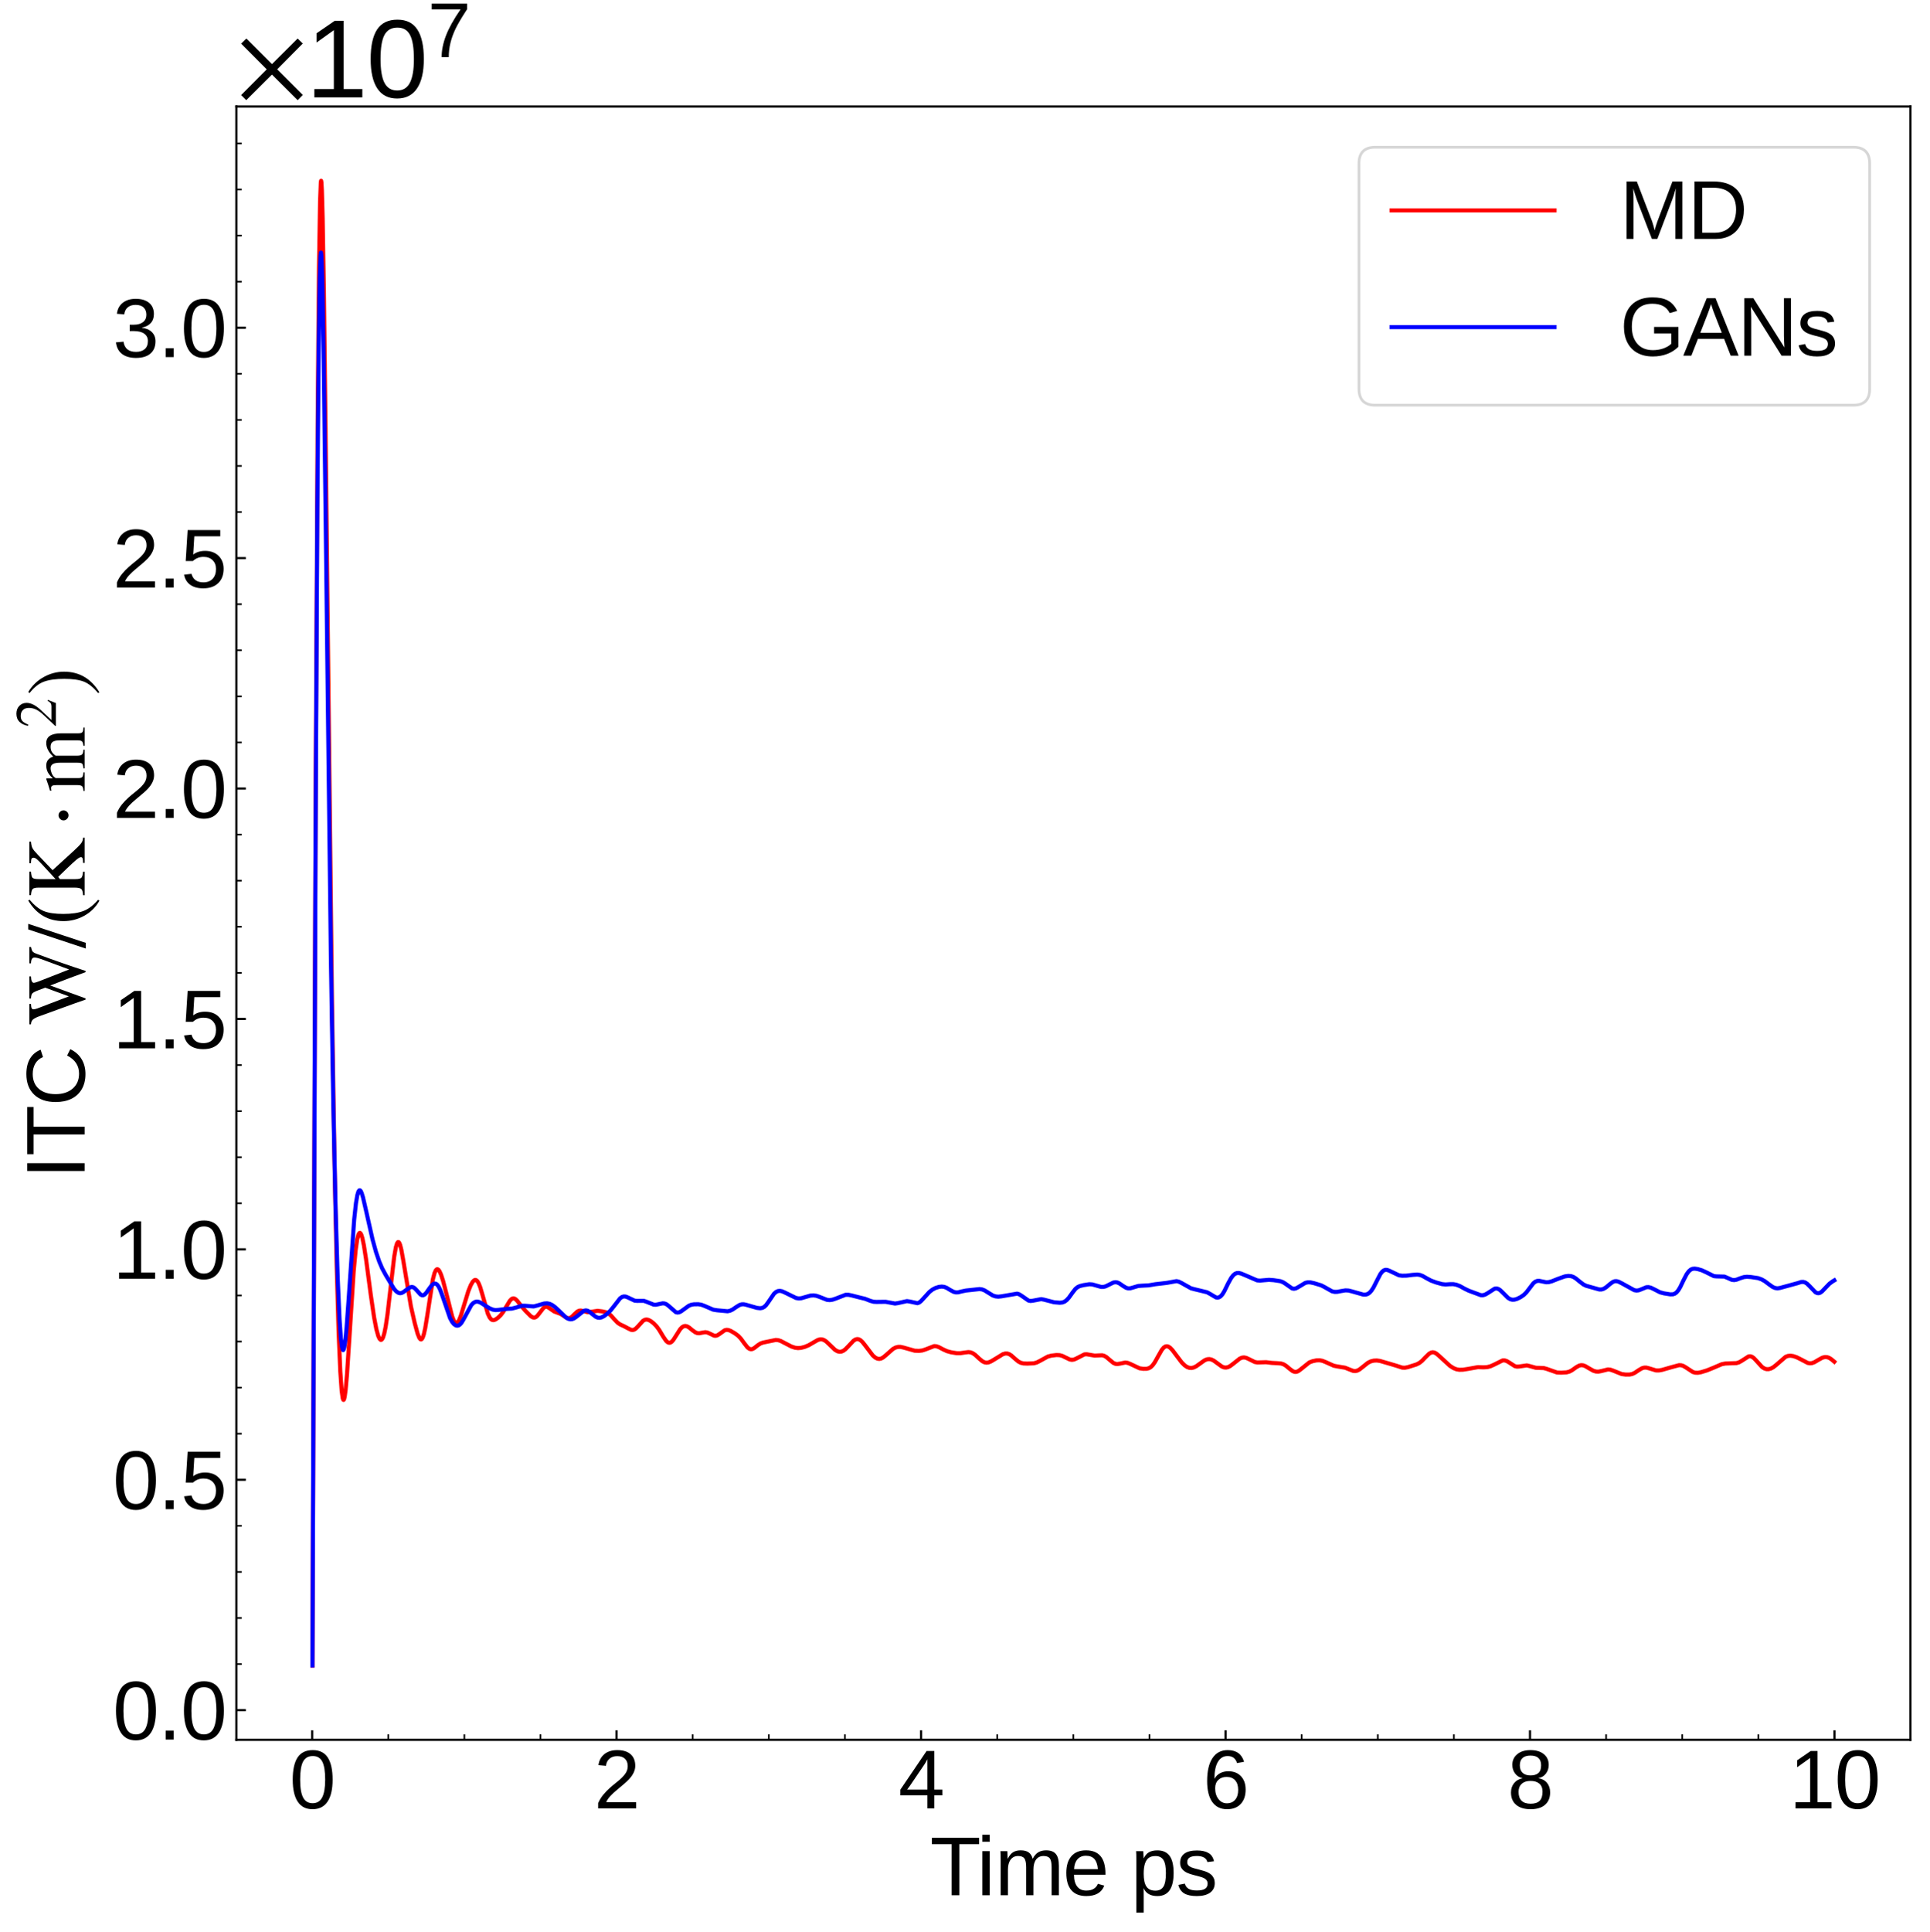 <?xml version="1.0" encoding="utf-8" standalone="no"?>
<!DOCTYPE svg PUBLIC "-//W3C//DTD SVG 1.1//EN"
  "http://www.w3.org/Graphics/SVG/1.1/DTD/svg11.dtd">
<svg xmlns:xlink="http://www.w3.org/1999/xlink" width="710.479pt" height="710.95pt" viewBox="0 0 710.479 710.95" xmlns="http://www.w3.org/2000/svg" version="1.1">
 <defs>
  <style type="text/css">*{stroke-linejoin: round; stroke-linecap: butt}</style>
 </defs>
 <g id="figure_1">
  <g id="patch_1">
   <path d="M 0 710.95 
L 710.479 710.95 
L 710.479 0 
L 0 0 
z
" style="fill: #ffffff"/>
  </g>
  <g id="axes_1">
   <g id="patch_2">
    <path d="M 87 640.318 
L 703.279 640.318 
L 703.279 39.188 
L 87 39.188 
z
" style="fill: #ffffff"/>
   </g>
   <g id="matplotlib.axis_1">
    <g id="xtick_1">
     <g id="line2d_1">
      <defs>
       <path id="m559cddbf89" d="M 0 0 
L 0 -3.5 
" style="stroke: #000000; stroke-width: 0.8"/>
      </defs>
      <g>
       <use xlink:href="#m559cddbf89" x="114.901" y="640.318" style="stroke: #000000; stroke-width: 0.8"/>
      </g>
     </g>
     <g id="text_1">
      <!-- 0 -->
      <g transform="translate(106.559 665.559) scale(0.3 -0.3)">
       <defs>
        <path id="LiberationSans-30" d="M 3309 2203 
Q 3309 1100 2920 518 
Q 2531 -63 1772 -63 
Q 1013 -63 631 515 
Q 250 1094 250 2203 
Q 250 3338 620 3903 
Q 991 4469 1791 4469 
Q 2569 4469 2939 3897 
Q 3309 3325 3309 2203 
z
M 2738 2203 
Q 2738 3156 2517 3584 
Q 2297 4013 1791 4013 
Q 1272 4013 1045 3591 
Q 819 3169 819 2203 
Q 819 1266 1048 831 
Q 1278 397 1778 397 
Q 2275 397 2506 840 
Q 2738 1284 2738 2203 
z
" transform="scale(0.016)"/>
       </defs>
       <use xlink:href="#LiberationSans-30"/>
      </g>
     </g>
    </g>
    <g id="xtick_2">
     <g id="line2d_2">
      <g>
       <use xlink:href="#m559cddbf89" x="226.985" y="640.318" style="stroke: #000000; stroke-width: 0.8"/>
      </g>
     </g>
     <g id="text_2">
      <!-- 2 -->
      <g transform="translate(218.644 665.559) scale(0.3 -0.3)">
       <defs>
        <path id="LiberationSans-32" d="M 322 0 
L 322 397 
Q 481 763 711 1042 
Q 941 1322 1194 1548 
Q 1447 1775 1695 1969 
Q 1944 2163 2144 2356 
Q 2344 2550 2467 2762 
Q 2591 2975 2591 3244 
Q 2591 3606 2378 3806 
Q 2166 4006 1788 4006 
Q 1428 4006 1195 3811 
Q 963 3616 922 3263 
L 347 3316 
Q 409 3844 795 4156 
Q 1181 4469 1788 4469 
Q 2453 4469 2811 4155 
Q 3169 3841 3169 3263 
Q 3169 3006 3051 2753 
Q 2934 2500 2703 2247 
Q 2472 1994 1819 1463 
Q 1459 1169 1246 933 
Q 1034 697 941 478 
L 3238 478 
L 3238 0 
L 322 0 
z
" transform="scale(0.016)"/>
       </defs>
       <use xlink:href="#LiberationSans-32"/>
      </g>
     </g>
    </g>
    <g id="xtick_3">
     <g id="line2d_3">
      <g>
       <use xlink:href="#m559cddbf89" x="339.07" y="640.318" style="stroke: #000000; stroke-width: 0.8"/>
      </g>
     </g>
     <g id="text_3">
      <!-- 4 -->
      <g transform="translate(330.728 665.559) scale(0.3 -0.3)">
       <defs>
        <path id="LiberationSans-34" d="M 2753 997 
L 2753 0 
L 2222 0 
L 2222 997 
L 147 997 
L 147 1434 
L 2163 4403 
L 2753 4403 
L 2753 1441 
L 3372 1441 
L 3372 997 
L 2753 997 
z
M 2222 3769 
Q 2216 3750 2134 3603 
Q 2053 3456 2013 3397 
L 884 1734 
L 716 1503 
L 666 1441 
L 2222 1441 
L 2222 3769 
z
" transform="scale(0.016)"/>
       </defs>
       <use xlink:href="#LiberationSans-34"/>
      </g>
     </g>
    </g>
    <g id="xtick_4">
     <g id="line2d_4">
      <g>
       <use xlink:href="#m559cddbf89" x="451.154" y="640.318" style="stroke: #000000; stroke-width: 0.8"/>
      </g>
     </g>
     <g id="text_4">
      <!-- 6 -->
      <g transform="translate(442.813 665.559) scale(0.3 -0.3)">
       <defs>
        <path id="LiberationSans-36" d="M 3278 1441 
Q 3278 744 2900 340 
Q 2522 -63 1856 -63 
Q 1113 -63 719 490 
Q 325 1044 325 2100 
Q 325 3244 734 3856 
Q 1144 4469 1900 4469 
Q 2897 4469 3156 3572 
L 2619 3475 
Q 2453 4013 1894 4013 
Q 1413 4013 1148 3564 
Q 884 3116 884 2266 
Q 1038 2550 1316 2698 
Q 1594 2847 1953 2847 
Q 2563 2847 2920 2465 
Q 3278 2084 3278 1441 
z
M 2706 1416 
Q 2706 1894 2472 2153 
Q 2238 2413 1819 2413 
Q 1425 2413 1183 2183 
Q 941 1953 941 1550 
Q 941 1041 1192 716 
Q 1444 391 1838 391 
Q 2244 391 2475 664 
Q 2706 938 2706 1416 
z
" transform="scale(0.016)"/>
       </defs>
       <use xlink:href="#LiberationSans-36"/>
      </g>
     </g>
    </g>
    <g id="xtick_5">
     <g id="line2d_5">
      <g>
       <use xlink:href="#m559cddbf89" x="563.238" y="640.318" style="stroke: #000000; stroke-width: 0.8"/>
      </g>
     </g>
     <g id="text_5">
      <!-- 8 -->
      <g transform="translate(554.897 665.559) scale(0.3 -0.3)">
       <defs>
        <path id="LiberationSans-38" d="M 3281 1228 
Q 3281 619 2893 278 
Q 2506 -63 1781 -63 
Q 1075 -63 676 271 
Q 278 606 278 1222 
Q 278 1653 525 1947 
Q 772 2241 1156 2303 
L 1156 2316 
Q 797 2400 589 2681 
Q 381 2963 381 3341 
Q 381 3844 757 4156 
Q 1134 4469 1769 4469 
Q 2419 4469 2795 4162 
Q 3172 3856 3172 3334 
Q 3172 2956 2962 2675 
Q 2753 2394 2391 2322 
L 2391 2309 
Q 2813 2241 3047 1952 
Q 3281 1663 3281 1228 
z
M 2588 3303 
Q 2588 4050 1769 4050 
Q 1372 4050 1164 3862 
Q 956 3675 956 3303 
Q 956 2925 1170 2726 
Q 1384 2528 1775 2528 
Q 2172 2528 2380 2711 
Q 2588 2894 2588 3303 
z
M 2697 1281 
Q 2697 1691 2453 1898 
Q 2209 2106 1769 2106 
Q 1341 2106 1100 1882 
Q 859 1659 859 1269 
Q 859 359 1788 359 
Q 2247 359 2472 579 
Q 2697 800 2697 1281 
z
" transform="scale(0.016)"/>
       </defs>
       <use xlink:href="#LiberationSans-38"/>
      </g>
     </g>
    </g>
    <g id="xtick_6">
     <g id="line2d_6">
      <g>
       <use xlink:href="#m559cddbf89" x="675.323" y="640.318" style="stroke: #000000; stroke-width: 0.8"/>
      </g>
     </g>
     <g id="text_6">
      <!-- 10 -->
      <g transform="translate(658.64 665.559) scale(0.3 -0.3)">
       <defs>
        <path id="LiberationSans-31" d="M 488 0 
L 488 478 
L 1609 478 
L 1609 3866 
L 616 3156 
L 616 3688 
L 1656 4403 
L 2175 4403 
L 2175 478 
L 3247 478 
L 3247 0 
L 488 0 
z
" transform="scale(0.016)"/>
       </defs>
       <use xlink:href="#LiberationSans-31"/>
       <use xlink:href="#LiberationSans-30" x="55.615"/>
      </g>
     </g>
    </g>
    <g id="xtick_7">
     <g id="line2d_7">
      <defs>
       <path id="mef5bd6df27" d="M 0 0 
L 0 -2 
" style="stroke: #000000; stroke-width: 0.6"/>
      </defs>
      <g>
       <use xlink:href="#mef5bd6df27" x="142.922" y="640.318" style="stroke: #000000; stroke-width: 0.6"/>
      </g>
     </g>
    </g>
    <g id="xtick_8">
     <g id="line2d_8">
      <g>
       <use xlink:href="#mef5bd6df27" x="170.943" y="640.318" style="stroke: #000000; stroke-width: 0.6"/>
      </g>
     </g>
    </g>
    <g id="xtick_9">
     <g id="line2d_9">
      <g>
       <use xlink:href="#mef5bd6df27" x="198.964" y="640.318" style="stroke: #000000; stroke-width: 0.6"/>
      </g>
     </g>
    </g>
    <g id="xtick_10">
     <g id="line2d_10">
      <g>
       <use xlink:href="#mef5bd6df27" x="255.006" y="640.318" style="stroke: #000000; stroke-width: 0.6"/>
      </g>
     </g>
    </g>
    <g id="xtick_11">
     <g id="line2d_11">
      <g>
       <use xlink:href="#mef5bd6df27" x="283.027" y="640.318" style="stroke: #000000; stroke-width: 0.6"/>
      </g>
     </g>
    </g>
    <g id="xtick_12">
     <g id="line2d_12">
      <g>
       <use xlink:href="#mef5bd6df27" x="311.048" y="640.318" style="stroke: #000000; stroke-width: 0.6"/>
      </g>
     </g>
    </g>
    <g id="xtick_13">
     <g id="line2d_13">
      <g>
       <use xlink:href="#mef5bd6df27" x="367.091" y="640.318" style="stroke: #000000; stroke-width: 0.6"/>
      </g>
     </g>
    </g>
    <g id="xtick_14">
     <g id="line2d_14">
      <g>
       <use xlink:href="#mef5bd6df27" x="395.112" y="640.318" style="stroke: #000000; stroke-width: 0.6"/>
      </g>
     </g>
    </g>
    <g id="xtick_15">
     <g id="line2d_15">
      <g>
       <use xlink:href="#mef5bd6df27" x="423.133" y="640.318" style="stroke: #000000; stroke-width: 0.6"/>
      </g>
     </g>
    </g>
    <g id="xtick_16">
     <g id="line2d_16">
      <g>
       <use xlink:href="#mef5bd6df27" x="479.175" y="640.318" style="stroke: #000000; stroke-width: 0.6"/>
      </g>
     </g>
    </g>
    <g id="xtick_17">
     <g id="line2d_17">
      <g>
       <use xlink:href="#mef5bd6df27" x="507.196" y="640.318" style="stroke: #000000; stroke-width: 0.6"/>
      </g>
     </g>
    </g>
    <g id="xtick_18">
     <g id="line2d_18">
      <g>
       <use xlink:href="#mef5bd6df27" x="535.217" y="640.318" style="stroke: #000000; stroke-width: 0.6"/>
      </g>
     </g>
    </g>
    <g id="xtick_19">
     <g id="line2d_19">
      <g>
       <use xlink:href="#mef5bd6df27" x="591.259" y="640.318" style="stroke: #000000; stroke-width: 0.6"/>
      </g>
     </g>
    </g>
    <g id="xtick_20">
     <g id="line2d_20">
      <g>
       <use xlink:href="#mef5bd6df27" x="619.281" y="640.318" style="stroke: #000000; stroke-width: 0.6"/>
      </g>
     </g>
    </g>
    <g id="xtick_21">
     <g id="line2d_21">
      <g>
       <use xlink:href="#mef5bd6df27" x="647.302" y="640.318" style="stroke: #000000; stroke-width: 0.6"/>
      </g>
     </g>
    </g>
    <g id="text_7">
     <!-- Time ps -->
     <g transform="translate(342.363 697.525) scale(0.3 -0.3)">
      <defs>
       <path id="LiberationSans-54" d="M 2250 3916 
L 2250 0 
L 1656 0 
L 1656 3916 
L 144 3916 
L 144 4403 
L 3763 4403 
L 3763 3916 
L 2250 3916 
z
" transform="scale(0.016)"/>
       <path id="LiberationSans-69" d="M 428 4100 
L 428 4638 
L 991 4638 
L 991 4100 
L 428 4100 
z
M 428 0 
L 428 3381 
L 991 3381 
L 991 0 
L 428 0 
z
" transform="scale(0.016)"/>
       <path id="LiberationSans-6d" d="M 2400 0 
L 2400 2144 
Q 2400 2634 2265 2821 
Q 2131 3009 1781 3009 
Q 1422 3009 1212 2734 
Q 1003 2459 1003 1959 
L 1003 0 
L 444 0 
L 444 2659 
Q 444 3250 425 3381 
L 956 3381 
Q 959 3366 962 3297 
Q 966 3228 970 3139 
Q 975 3050 981 2803 
L 991 2803 
Q 1172 3163 1406 3303 
Q 1641 3444 1978 3444 
Q 2363 3444 2586 3291 
Q 2809 3138 2897 2803 
L 2906 2803 
Q 3081 3144 3329 3294 
Q 3578 3444 3931 3444 
Q 4444 3444 4676 3166 
Q 4909 2888 4909 2253 
L 4909 0 
L 4353 0 
L 4353 2144 
Q 4353 2634 4218 2821 
Q 4084 3009 3734 3009 
Q 3366 3009 3161 2736 
Q 2956 2463 2956 1959 
L 2956 0 
L 2400 0 
z
" transform="scale(0.016)"/>
       <path id="LiberationSans-65" d="M 863 1572 
Q 863 991 1103 675 
Q 1344 359 1806 359 
Q 2172 359 2392 506 
Q 2613 653 2691 878 
L 3184 738 
Q 2881 -63 1806 -63 
Q 1056 -63 664 384 
Q 272 831 272 1713 
Q 272 2550 664 2997 
Q 1056 3444 1784 3444 
Q 3275 3444 3275 1647 
L 3275 1572 
L 863 1572 
z
M 2694 2003 
Q 2647 2538 2422 2783 
Q 2197 3028 1775 3028 
Q 1366 3028 1127 2754 
Q 888 2481 869 2003 
L 2694 2003 
z
" transform="scale(0.016)"/>
       <path id="LiberationSans-20" transform="scale(0.016)"/>
       <path id="LiberationSans-70" d="M 3291 1706 
Q 3291 -63 2047 -63 
Q 1266 -63 997 525 
L 981 525 
Q 994 500 994 -6 
L 994 -1328 
L 431 -1328 
L 431 2691 
Q 431 3213 413 3381 
L 956 3381 
Q 959 3369 965 3292 
Q 972 3216 980 3056 
Q 988 2897 988 2838 
L 1000 2838 
Q 1150 3150 1397 3295 
Q 1644 3441 2047 3441 
Q 2672 3441 2981 3022 
Q 3291 2603 3291 1706 
z
M 2700 1694 
Q 2700 2400 2509 2703 
Q 2319 3006 1903 3006 
Q 1569 3006 1380 2865 
Q 1191 2725 1092 2426 
Q 994 2128 994 1650 
Q 994 984 1206 668 
Q 1419 353 1897 353 
Q 2316 353 2508 661 
Q 2700 969 2700 1694 
z
" transform="scale(0.016)"/>
       <path id="LiberationSans-73" d="M 2969 934 
Q 2969 456 2608 196 
Q 2247 -63 1597 -63 
Q 966 -63 623 145 
Q 281 353 178 794 
L 675 891 
Q 747 619 972 492 
Q 1197 366 1597 366 
Q 2025 366 2223 497 
Q 2422 628 2422 891 
Q 2422 1091 2284 1216 
Q 2147 1341 1841 1422 
L 1438 1528 
Q 953 1653 748 1773 
Q 544 1894 428 2066 
Q 313 2238 313 2488 
Q 313 2950 642 3192 
Q 972 3434 1603 3434 
Q 2163 3434 2492 3237 
Q 2822 3041 2909 2606 
L 2403 2544 
Q 2356 2769 2151 2889 
Q 1947 3009 1603 3009 
Q 1222 3009 1040 2893 
Q 859 2778 859 2544 
Q 859 2400 934 2306 
Q 1009 2213 1156 2147 
Q 1303 2081 1775 1966 
Q 2222 1853 2419 1758 
Q 2616 1663 2730 1547 
Q 2844 1431 2906 1279 
Q 2969 1128 2969 934 
z
" transform="scale(0.016)"/>
      </defs>
      <use xlink:href="#LiberationSans-54"/>
      <use xlink:href="#LiberationSans-69" x="57.334"/>
      <use xlink:href="#LiberationSans-6d" x="79.551"/>
      <use xlink:href="#LiberationSans-65" x="162.852"/>
      <use xlink:href="#LiberationSans-20" x="218.467"/>
      <use xlink:href="#LiberationSans-70" x="246.25"/>
      <use xlink:href="#LiberationSans-73" x="301.865"/>
     </g>
    </g>
   </g>
   <g id="matplotlib.axis_2">
    <g id="ytick_1">
     <g id="line2d_22">
      <defs>
       <path id="md823ef5bcb" d="M 0 0 
L 3.5 0 
" style="stroke: #000000; stroke-width: 0.8"/>
      </defs>
      <g>
       <use xlink:href="#md823ef5bcb" x="87" y="629.409" style="stroke: #000000; stroke-width: 0.8"/>
      </g>
     </g>
     <g id="text_8">
      <!-- $\mathdefault{0.0}$ -->
      <g transform="translate(41.5 640.28) scale(0.3 -0.3)">
       <defs>
        <path id="LiberationSans-2e" d="M 584 0 
L 584 684 
L 1194 684 
L 1194 0 
L 584 0 
z
" transform="scale(0.016)"/>
       </defs>
       <use xlink:href="#LiberationSans-30" transform="translate(0 0.172)"/>
       <use xlink:href="#LiberationSans-2e" transform="translate(55.615 0.172)"/>
       <use xlink:href="#LiberationSans-30" transform="translate(83.398 0.172)"/>
      </g>
     </g>
    </g>
    <g id="ytick_2">
     <g id="line2d_23">
      <g>
       <use xlink:href="#md823ef5bcb" x="87" y="544.61" style="stroke: #000000; stroke-width: 0.8"/>
      </g>
     </g>
     <g id="text_9">
      <!-- $\mathdefault{0.5}$ -->
      <g transform="translate(41.5 555.48) scale(0.3 -0.3)">
       <defs>
        <path id="LiberationSans-35" d="M 3291 1434 
Q 3291 738 2877 337 
Q 2463 -63 1728 -63 
Q 1113 -63 734 206 
Q 356 475 256 984 
L 825 1050 
Q 1003 397 1741 397 
Q 2194 397 2450 670 
Q 2706 944 2706 1422 
Q 2706 1838 2448 2094 
Q 2191 2350 1753 2350 
Q 1525 2350 1328 2278 
Q 1131 2206 934 2034 
L 384 2034 
L 531 4403 
L 3034 4403 
L 3034 3925 
L 1044 3925 
L 959 2528 
Q 1325 2809 1869 2809 
Q 2519 2809 2905 2428 
Q 3291 2047 3291 1434 
z
" transform="scale(0.016)"/>
       </defs>
       <use xlink:href="#LiberationSans-30" transform="translate(0 0.172)"/>
       <use xlink:href="#LiberationSans-2e" transform="translate(55.615 0.172)"/>
       <use xlink:href="#LiberationSans-35" transform="translate(83.398 0.172)"/>
      </g>
     </g>
    </g>
    <g id="ytick_3">
     <g id="line2d_24">
      <g>
       <use xlink:href="#md823ef5bcb" x="87" y="459.81" style="stroke: #000000; stroke-width: 0.8"/>
      </g>
     </g>
     <g id="text_10">
      <!-- $\mathdefault{1.0}$ -->
      <g transform="translate(41.5 470.681) scale(0.3 -0.3)">
       <use xlink:href="#LiberationSans-31" transform="translate(0 0.172)"/>
       <use xlink:href="#LiberationSans-2e" transform="translate(55.615 0.172)"/>
       <use xlink:href="#LiberationSans-30" transform="translate(83.398 0.172)"/>
      </g>
     </g>
    </g>
    <g id="ytick_4">
     <g id="line2d_25">
      <g>
       <use xlink:href="#md823ef5bcb" x="87" y="375.011" style="stroke: #000000; stroke-width: 0.8"/>
      </g>
     </g>
     <g id="text_11">
      <!-- $\mathdefault{1.5}$ -->
      <g transform="translate(41.5 385.881) scale(0.3 -0.3)">
       <use xlink:href="#LiberationSans-31" transform="translate(0 0.203)"/>
       <use xlink:href="#LiberationSans-2e" transform="translate(55.615 0.203)"/>
       <use xlink:href="#LiberationSans-35" transform="translate(83.398 0.203)"/>
      </g>
     </g>
    </g>
    <g id="ytick_5">
     <g id="line2d_26">
      <g>
       <use xlink:href="#md823ef5bcb" x="87" y="290.212" style="stroke: #000000; stroke-width: 0.8"/>
      </g>
     </g>
     <g id="text_12">
      <!-- $\mathdefault{2.0}$ -->
      <g transform="translate(41.5 301.082) scale(0.3 -0.3)">
       <use xlink:href="#LiberationSans-32" transform="translate(0 0.172)"/>
       <use xlink:href="#LiberationSans-2e" transform="translate(55.615 0.172)"/>
       <use xlink:href="#LiberationSans-30" transform="translate(83.398 0.172)"/>
      </g>
     </g>
    </g>
    <g id="ytick_6">
     <g id="line2d_27">
      <g>
       <use xlink:href="#md823ef5bcb" x="87" y="205.412" style="stroke: #000000; stroke-width: 0.8"/>
      </g>
     </g>
     <g id="text_13">
      <!-- $\mathdefault{2.5}$ -->
      <g transform="translate(41.5 216.282) scale(0.3 -0.3)">
       <use xlink:href="#LiberationSans-32" transform="translate(0 0.172)"/>
       <use xlink:href="#LiberationSans-2e" transform="translate(55.615 0.172)"/>
       <use xlink:href="#LiberationSans-35" transform="translate(83.398 0.172)"/>
      </g>
     </g>
    </g>
    <g id="ytick_7">
     <g id="line2d_28">
      <g>
       <use xlink:href="#md823ef5bcb" x="87" y="120.613" style="stroke: #000000; stroke-width: 0.8"/>
      </g>
     </g>
     <g id="text_14">
      <!-- $\mathdefault{3.0}$ -->
      <g transform="translate(41.5 131.483) scale(0.3 -0.3)">
       <defs>
        <path id="LiberationSans-33" d="M 3278 1216 
Q 3278 606 2890 271 
Q 2503 -63 1784 -63 
Q 1116 -63 717 239 
Q 319 541 244 1131 
L 825 1184 
Q 938 403 1784 403 
Q 2209 403 2451 612 
Q 2694 822 2694 1234 
Q 2694 1594 2417 1795 
Q 2141 1997 1619 1997 
L 1300 1997 
L 1300 2484 
L 1606 2484 
Q 2069 2484 2323 2686 
Q 2578 2888 2578 3244 
Q 2578 3597 2370 3801 
Q 2163 4006 1753 4006 
Q 1381 4006 1151 3815 
Q 922 3625 884 3278 
L 319 3322 
Q 381 3863 767 4166 
Q 1153 4469 1759 4469 
Q 2422 4469 2789 4161 
Q 3156 3853 3156 3303 
Q 3156 2881 2920 2617 
Q 2684 2353 2234 2259 
L 2234 2247 
Q 2728 2194 3003 1916 
Q 3278 1638 3278 1216 
z
" transform="scale(0.016)"/>
       </defs>
       <use xlink:href="#LiberationSans-33" transform="translate(0 0.172)"/>
       <use xlink:href="#LiberationSans-2e" transform="translate(55.615 0.172)"/>
       <use xlink:href="#LiberationSans-30" transform="translate(83.398 0.172)"/>
      </g>
     </g>
    </g>
    <g id="ytick_8">
     <g id="line2d_29">
      <defs>
       <path id="m78a774e239" d="M 0 0 
L 2 0 
" style="stroke: #000000; stroke-width: 0.6"/>
      </defs>
      <g>
       <use xlink:href="#m78a774e239" x="87" y="612.449" style="stroke: #000000; stroke-width: 0.6"/>
      </g>
     </g>
    </g>
    <g id="ytick_9">
     <g id="line2d_30">
      <g>
       <use xlink:href="#m78a774e239" x="87" y="595.49" style="stroke: #000000; stroke-width: 0.6"/>
      </g>
     </g>
    </g>
    <g id="ytick_10">
     <g id="line2d_31">
      <g>
       <use xlink:href="#m78a774e239" x="87" y="578.53" style="stroke: #000000; stroke-width: 0.6"/>
      </g>
     </g>
    </g>
    <g id="ytick_11">
     <g id="line2d_32">
      <g>
       <use xlink:href="#m78a774e239" x="87" y="561.57" style="stroke: #000000; stroke-width: 0.6"/>
      </g>
     </g>
    </g>
    <g id="ytick_12">
     <g id="line2d_33">
      <g>
       <use xlink:href="#m78a774e239" x="87" y="527.65" style="stroke: #000000; stroke-width: 0.6"/>
      </g>
     </g>
    </g>
    <g id="ytick_13">
     <g id="line2d_34">
      <g>
       <use xlink:href="#m78a774e239" x="87" y="510.69" style="stroke: #000000; stroke-width: 0.6"/>
      </g>
     </g>
    </g>
    <g id="ytick_14">
     <g id="line2d_35">
      <g>
       <use xlink:href="#m78a774e239" x="87" y="493.73" style="stroke: #000000; stroke-width: 0.6"/>
      </g>
     </g>
    </g>
    <g id="ytick_15">
     <g id="line2d_36">
      <g>
       <use xlink:href="#m78a774e239" x="87" y="476.77" style="stroke: #000000; stroke-width: 0.6"/>
      </g>
     </g>
    </g>
    <g id="ytick_16">
     <g id="line2d_37">
      <g>
       <use xlink:href="#m78a774e239" x="87" y="442.851" style="stroke: #000000; stroke-width: 0.6"/>
      </g>
     </g>
    </g>
    <g id="ytick_17">
     <g id="line2d_38">
      <g>
       <use xlink:href="#m78a774e239" x="87" y="425.891" style="stroke: #000000; stroke-width: 0.6"/>
      </g>
     </g>
    </g>
    <g id="ytick_18">
     <g id="line2d_39">
      <g>
       <use xlink:href="#m78a774e239" x="87" y="408.931" style="stroke: #000000; stroke-width: 0.6"/>
      </g>
     </g>
    </g>
    <g id="ytick_19">
     <g id="line2d_40">
      <g>
       <use xlink:href="#m78a774e239" x="87" y="391.971" style="stroke: #000000; stroke-width: 0.6"/>
      </g>
     </g>
    </g>
    <g id="ytick_20">
     <g id="line2d_41">
      <g>
       <use xlink:href="#m78a774e239" x="87" y="358.051" style="stroke: #000000; stroke-width: 0.6"/>
      </g>
     </g>
    </g>
    <g id="ytick_21">
     <g id="line2d_42">
      <g>
       <use xlink:href="#m78a774e239" x="87" y="341.091" style="stroke: #000000; stroke-width: 0.6"/>
      </g>
     </g>
    </g>
    <g id="ytick_22">
     <g id="line2d_43">
      <g>
       <use xlink:href="#m78a774e239" x="87" y="324.131" style="stroke: #000000; stroke-width: 0.6"/>
      </g>
     </g>
    </g>
    <g id="ytick_23">
     <g id="line2d_44">
      <g>
       <use xlink:href="#m78a774e239" x="87" y="307.171" style="stroke: #000000; stroke-width: 0.6"/>
      </g>
     </g>
    </g>
    <g id="ytick_24">
     <g id="line2d_45">
      <g>
       <use xlink:href="#m78a774e239" x="87" y="273.252" style="stroke: #000000; stroke-width: 0.6"/>
      </g>
     </g>
    </g>
    <g id="ytick_25">
     <g id="line2d_46">
      <g>
       <use xlink:href="#m78a774e239" x="87" y="256.292" style="stroke: #000000; stroke-width: 0.6"/>
      </g>
     </g>
    </g>
    <g id="ytick_26">
     <g id="line2d_47">
      <g>
       <use xlink:href="#m78a774e239" x="87" y="239.332" style="stroke: #000000; stroke-width: 0.6"/>
      </g>
     </g>
    </g>
    <g id="ytick_27">
     <g id="line2d_48">
      <g>
       <use xlink:href="#m78a774e239" x="87" y="222.372" style="stroke: #000000; stroke-width: 0.6"/>
      </g>
     </g>
    </g>
    <g id="ytick_28">
     <g id="line2d_49">
      <g>
       <use xlink:href="#m78a774e239" x="87" y="188.452" style="stroke: #000000; stroke-width: 0.6"/>
      </g>
     </g>
    </g>
    <g id="ytick_29">
     <g id="line2d_50">
      <g>
       <use xlink:href="#m78a774e239" x="87" y="171.492" style="stroke: #000000; stroke-width: 0.6"/>
      </g>
     </g>
    </g>
    <g id="ytick_30">
     <g id="line2d_51">
      <g>
       <use xlink:href="#m78a774e239" x="87" y="154.533" style="stroke: #000000; stroke-width: 0.6"/>
      </g>
     </g>
    </g>
    <g id="ytick_31">
     <g id="line2d_52">
      <g>
       <use xlink:href="#m78a774e239" x="87" y="137.573" style="stroke: #000000; stroke-width: 0.6"/>
      </g>
     </g>
    </g>
    <g id="ytick_32">
     <g id="line2d_53">
      <g>
       <use xlink:href="#m78a774e239" x="87" y="103.653" style="stroke: #000000; stroke-width: 0.6"/>
      </g>
     </g>
    </g>
    <g id="ytick_33">
     <g id="line2d_54">
      <g>
       <use xlink:href="#m78a774e239" x="87" y="86.693" style="stroke: #000000; stroke-width: 0.6"/>
      </g>
     </g>
    </g>
    <g id="ytick_34">
     <g id="line2d_55">
      <g>
       <use xlink:href="#m78a774e239" x="87" y="69.733" style="stroke: #000000; stroke-width: 0.6"/>
      </g>
     </g>
    </g>
    <g id="ytick_35">
     <g id="line2d_56">
      <g>
       <use xlink:href="#m78a774e239" x="87" y="52.773" style="stroke: #000000; stroke-width: 0.6"/>
      </g>
     </g>
    </g>
    <g id="text_15">
     <!-- ITC $\mathrm{W} / (\mathrm{K} \cdot \mathrm{m}^2)$ -->
     <g transform="translate(31.275 433.803) rotate(-90) scale(0.3 -0.3)">
      <defs>
       <path id="LiberationSans-49" d="M 591 0 
L 591 4403 
L 1188 4403 
L 1188 0 
L 591 0 
z
" transform="scale(0.016)"/>
       <path id="LiberationSans-43" d="M 2475 3981 
Q 1744 3981 1337 3511 
Q 931 3041 931 2222 
Q 931 1413 1354 920 
Q 1778 428 2500 428 
Q 3425 428 3891 1344 
L 4378 1100 
Q 4106 531 3614 234 
Q 3122 -63 2472 -63 
Q 1806 -63 1320 214 
Q 834 491 579 1005 
Q 325 1519 325 2222 
Q 325 3275 894 3872 
Q 1463 4469 2469 4469 
Q 3172 4469 3644 4194 
Q 4116 3919 4338 3378 
L 3772 3191 
Q 3619 3575 3280 3778 
Q 2941 3981 2475 3981 
z
" transform="scale(0.016)"/>
       <path id="STIXGeneral-Regular-57" d="M 5965 4237 
L 5965 4115 
Q 5709 4064 5616 3990 
Q 5523 3917 5434 3667 
Q 4704 1709 4128 -70 
L 4032 -70 
Q 3642 1011 3008 2637 
L 2022 -70 
L 1926 -70 
Q 1709 576 1277 1753 
Q 845 2931 698 3347 
Q 538 3808 406 3958 
Q 275 4109 32 4115 
L 32 4237 
L 1594 4237 
L 1594 4115 
Q 1357 4109 1270 4064 
Q 1184 4019 1184 3917 
Q 1184 3808 1254 3616 
L 2176 1210 
L 2842 3021 
L 2662 3501 
Q 2509 3917 2400 4013 
Q 2291 4109 2010 4115 
L 2010 4237 
L 3706 4237 
L 3706 4115 
Q 3213 4102 3213 3891 
Q 3213 3808 3322 3520 
L 4237 1190 
L 5043 3360 
Q 5152 3667 5152 3853 
Q 5152 4109 4704 4115 
L 4704 4237 
L 5965 4237 
z
" transform="scale(0.016)"/>
       <path id="STIXGeneral-Regular-2f" d="M 1837 4326 
L 378 -90 
L -58 -90 
L 1408 4326 
L 1837 4326 
z
" transform="scale(0.016)"/>
       <path id="STIXGeneral-Regular-28" d="M 1946 -1030 
L 1869 -1133 
Q 1126 -710 716 32 
Q 307 774 307 1613 
Q 307 3386 1888 4326 
L 1946 4224 
Q 1293 3667 1075 3126 
Q 858 2586 858 1632 
Q 858 685 1082 96 
Q 1306 -493 1946 -1030 
z
" transform="scale(0.016)"/>
       <path id="STIXGeneral-Regular-4b" d="M 4627 0 
L 2688 0 
L 2688 122 
L 2861 128 
Q 3130 134 3130 282 
Q 3130 397 2922 643 
Q 2714 890 2253 1370 
L 1613 2029 
L 1446 1894 
L 1446 710 
Q 1446 352 1548 253 
Q 1651 154 2016 122 
L 2016 0 
L 211 0 
L 211 122 
Q 589 141 691 262 
Q 794 384 794 800 
L 794 3514 
Q 794 3872 691 3981 
Q 589 4090 218 4115 
L 218 4237 
L 2022 4237 
L 2022 4115 
Q 1632 4090 1539 3987 
Q 1446 3885 1446 3507 
L 1446 2227 
L 2586 3277 
Q 2861 3533 2973 3667 
Q 3085 3802 3085 3910 
Q 3085 4013 3030 4057 
Q 2976 4102 2822 4109 
L 2662 4115 
L 2662 4237 
L 4320 4237 
L 4320 4115 
Q 3994 4090 3824 4003 
Q 3654 3917 3322 3597 
L 2131 2458 
L 3629 819 
Q 4026 384 4214 253 
Q 4403 122 4627 122 
L 4627 0 
z
" transform="scale(0.016)"/>
       <path id="STIXGeneral-Regular-22c5" d="M 1187 1888 
Q 1299 1773 1299 1619 
Q 1299 1466 1187 1350 
Q 1075 1235 921 1235 
Q 768 1235 649 1353 
Q 531 1472 531 1619 
Q 531 1766 649 1884 
Q 768 2003 921 2003 
Q 1075 2003 1187 1888 
z
" transform="scale(0.016)"/>
       <path id="STIXGeneral-Regular-6d" d="M 4960 0 
L 3565 0 
L 3565 96 
Q 3834 122 3907 208 
Q 3981 294 3981 576 
L 3981 1894 
Q 3981 2278 3869 2444 
Q 3757 2611 3488 2611 
Q 3264 2611 3107 2521 
Q 2950 2432 2803 2221 
L 2803 608 
Q 2803 301 2896 201 
Q 2989 102 3264 96 
L 3264 0 
L 1830 0 
L 1830 96 
Q 2112 115 2189 188 
Q 2266 262 2266 550 
L 2266 1901 
Q 2266 2611 1850 2611 
Q 1670 2611 1468 2531 
Q 1267 2451 1171 2336 
Q 1088 2240 1088 2227 
L 1088 448 
Q 1088 243 1177 176 
Q 1267 109 1523 96 
L 1523 0 
L 102 0 
L 102 96 
Q 371 102 460 195 
Q 550 288 550 563 
L 550 2150 
Q 550 2387 499 2480 
Q 448 2573 326 2573 
Q 230 2573 122 2547 
L 122 2656 
Q 557 2778 1011 2944 
L 1062 2925 
L 1062 2451 
L 1075 2451 
Q 1363 2752 1584 2848 
Q 1805 2944 2054 2944 
Q 2560 2944 2733 2406 
Q 3232 2944 3776 2944 
Q 4518 2944 4518 1792 
L 4518 493 
Q 4518 282 4582 202 
Q 4646 122 4794 109 
L 4960 96 
L 4960 0 
z
" transform="scale(0.016)"/>
       <path id="STIXGeneral-Regular-32" d="M 3034 877 
L 2688 0 
L 186 0 
L 186 77 
L 1325 1286 
Q 1773 1754 1965 2144 
Q 2157 2534 2157 2950 
Q 2157 3379 1920 3616 
Q 1683 3853 1267 3853 
Q 922 3853 720 3673 
Q 518 3494 326 3021 
L 192 3053 
Q 301 3648 630 3987 
Q 960 4326 1523 4326 
Q 2054 4326 2380 4006 
Q 2707 3686 2707 3200 
Q 2707 2477 1888 1613 
L 832 486 
L 2330 486 
Q 2541 486 2665 569 
Q 2790 653 2944 915 
L 3034 877 
z
" transform="scale(0.016)"/>
       <path id="STIXGeneral-Regular-29" d="M 186 4224 
L 262 4326 
Q 992 3891 1408 3148 
Q 1824 2406 1824 1581 
Q 1824 -166 243 -1133 
L 186 -1030 
Q 845 -486 1059 54 
Q 1274 595 1274 1562 
Q 1274 2534 1059 3120 
Q 845 3706 186 4224 
z
" transform="scale(0.016)"/>
      </defs>
      <use xlink:href="#LiberationSans-49" transform="translate(0 0.409)"/>
      <use xlink:href="#LiberationSans-54" transform="translate(27.783 0.409)"/>
      <use xlink:href="#LiberationSans-43" transform="translate(88.867 0.409)"/>
      <use xlink:href="#LiberationSans-20" transform="translate(161.084 0.409)"/>
      <use xlink:href="#STIXGeneral-Regular-57" transform="translate(188.867 0.409)"/>
      <use xlink:href="#STIXGeneral-Regular-2f" transform="translate(283.267 0.409)"/>
      <use xlink:href="#STIXGeneral-Regular-28" transform="translate(311.067 0.409)"/>
      <use xlink:href="#STIXGeneral-Regular-4b" transform="translate(344.367 0.409)"/>
      <use xlink:href="#STIXGeneral-Regular-22c5" transform="translate(431.007 0.409)"/>
      <use xlink:href="#STIXGeneral-Regular-6d" transform="translate(474.047 0.409)"/>
      <use xlink:href="#STIXGeneral-Regular-32" transform="translate(553.39 35.684) scale(0.7)"/>
      <use xlink:href="#STIXGeneral-Regular-29" transform="translate(592.8 0.409)"/>
     </g>
    </g>
    <g id="text_16">
     <!-- $\times\mathdefault{10^{7}}\mathdefault{}$ -->
     <g transform="translate(87 36.188) scale(0.4 -0.4)">
      <defs>
       <path id="STIXGeneral-Regular-d7" d="M 3821 141 
L 3526 -160 
L 2048 1312 
L 570 -160 
L 275 134 
L 1747 1613 
L 275 3091 
L 576 3386 
L 2048 1914 
L 3526 3386 
L 3821 3098 
L 2349 1613 
L 3821 141 
z
" transform="scale(0.016)"/>
       <path id="LiberationSans-37" d="M 3238 3947 
Q 2563 2916 2284 2331 
Q 2006 1747 1867 1178 
Q 1728 609 1728 0 
L 1141 0 
Q 1141 844 1498 1776 
Q 1856 2709 2694 3925 
L 328 3925 
L 328 4403 
L 3238 4403 
L 3238 3947 
z
" transform="scale(0.016)"/>
      </defs>
      <use xlink:href="#STIXGeneral-Regular-d7" transform="translate(0 0.863)"/>
      <use xlink:href="#LiberationSans-31" transform="translate(64 0.863)"/>
      <use xlink:href="#LiberationSans-30" transform="translate(119.615 0.863)"/>
      <use xlink:href="#LiberationSans-37" transform="translate(176.155 37.842) scale(0.7)"/>
     </g>
    </g>
   </g>
   <g id="line2d_57">
    <path d="M 115.013 612.994 
L 116.246 282.915 
L 116.918 157.66 
L 117.423 98.907 
L 117.815 74.248 
L 118.095 67.116 
L 118.207 66.512 
L 118.319 67.106 
L 118.487 70.106 
L 118.768 80.168 
L 119.216 107.002 
L 119.888 163.408 
L 122.186 367.844 
L 123.083 424.946 
L 123.923 465.23 
L 124.652 490.386 
L 125.268 504.749 
L 125.773 511.867 
L 126.165 514.64 
L 126.389 515.202 
L 126.501 515.22 
L 126.669 514.932 
L 126.894 513.996 
L 127.23 511.522 
L 127.734 505.828 
L 128.519 493.929 
L 130.2 467.813 
L 130.929 460.044 
L 131.489 456.178 
L 131.937 454.409 
L 132.274 453.81 
L 132.498 453.734 
L 132.722 453.899 
L 133.002 454.417 
L 133.395 455.668 
L 133.955 458.34 
L 134.74 463.348 
L 136.477 476.462 
L 137.71 484.833 
L 138.55 489.197 
L 139.223 491.633 
L 139.727 492.736 
L 140.12 493.111 
L 140.4 493.1 
L 140.68 492.842 
L 141.016 492.195 
L 141.465 490.737 
L 141.969 488.281 
L 142.642 483.754 
L 143.594 475.551 
L 145.107 462.551 
L 145.724 459.045 
L 146.172 457.572 
L 146.508 457.119 
L 146.733 457.128 
L 146.957 457.378 
L 147.293 458.176 
L 147.741 459.933 
L 148.414 463.653 
L 151.272 480.823 
L 152.673 486.968 
L 153.738 490.854 
L 154.354 492.379 
L 154.747 492.88 
L 155.027 492.96 
L 155.307 492.782 
L 155.643 492.207 
L 156.036 491.031 
L 156.54 488.765 
L 157.269 484.313 
L 159.342 470.883 
L 159.959 468.533 
L 160.407 467.537 
L 160.799 467.145 
L 161.079 467.117 
L 161.416 467.333 
L 161.808 467.888 
L 162.368 469.141 
L 163.097 471.378 
L 164.162 475.457 
L 166.459 484.529 
L 167.076 486.064 
L 167.58 486.77 
L 167.917 486.937 
L 168.253 486.856 
L 168.589 486.536 
L 169.037 485.773 
L 169.654 484.209 
L 170.663 480.897 
L 172.4 475.209 
L 173.297 472.982 
L 174.025 471.719 
L 174.586 471.171 
L 174.978 471.05 
L 175.37 471.173 
L 175.762 471.554 
L 176.211 472.314 
L 176.771 473.722 
L 177.556 476.361 
L 179.573 483.44 
L 180.246 484.873 
L 180.806 485.563 
L 181.311 485.833 
L 181.815 485.841 
L 182.431 485.606 
L 183.328 484.984 
L 184.337 484.012 
L 185.234 482.836 
L 186.354 480.937 
L 187.699 478.711 
L 188.316 478.076 
L 188.82 477.844 
L 189.269 477.867 
L 189.773 478.13 
L 190.446 478.782 
L 191.791 480.516 
L 193.36 482.367 
L 195.377 484.389 
L 196.106 484.844 
L 196.666 484.942 
L 197.171 484.794 
L 197.731 484.36 
L 198.46 483.462 
L 200.085 481.351 
L 200.645 481.001 
L 201.15 480.932 
L 201.71 481.104 
L 202.495 481.629 
L 204.008 482.679 
L 205.017 483.056 
L 206.418 483.579 
L 207.426 484.241 
L 208.715 485.056 
L 209.332 485.172 
L 209.892 485.038 
L 210.509 484.636 
L 211.461 483.692 
L 212.526 482.712 
L 213.199 482.383 
L 213.815 482.322 
L 214.6 482.49 
L 216.281 482.923 
L 217.178 482.859 
L 219.98 482.431 
L 221.661 482.639 
L 223.174 482.973 
L 224.015 483.396 
L 224.855 484.094 
L 226.088 485.478 
L 227.377 486.818 
L 228.274 487.434 
L 229.731 488.097 
L 231.188 488.886 
L 232.309 489.421 
L 232.926 489.491 
L 233.486 489.343 
L 234.102 488.936 
L 234.887 488.121 
L 236.736 486.087 
L 237.409 485.713 
L 238.025 485.62 
L 238.698 485.76 
L 239.539 486.194 
L 240.603 487.009 
L 241.668 488.096 
L 242.677 489.462 
L 244.19 491.985 
L 245.199 493.459 
L 245.815 494.017 
L 246.32 494.202 
L 246.768 494.142 
L 247.272 493.826 
L 247.889 493.133 
L 248.785 491.729 
L 250.411 489.169 
L 251.139 488.426 
L 251.756 488.083 
L 252.316 488.002 
L 252.933 488.142 
L 253.661 488.556 
L 254.95 489.615 
L 256.015 490.369 
L 256.743 490.639 
L 257.472 490.677 
L 258.481 490.476 
L 259.658 490.296 
L 260.386 490.412 
L 261.227 490.784 
L 262.908 491.585 
L 263.525 491.611 
L 264.141 491.42 
L 264.926 490.914 
L 266.775 489.597 
L 267.448 489.429 
L 268.12 489.489 
L 268.961 489.808 
L 270.474 490.678 
L 271.763 491.633 
L 272.716 492.639 
L 273.948 494.325 
L 275.181 495.896 
L 275.854 496.411 
L 276.414 496.574 
L 276.975 496.497 
L 277.647 496.144 
L 278.992 495.079 
L 280.001 494.435 
L 280.898 494.121 
L 285.549 493.157 
L 286.446 493.22 
L 287.399 493.525 
L 288.8 494.251 
L 291.322 495.56 
L 292.667 496.009 
L 293.787 496.146 
L 294.908 496.051 
L 296.253 495.698 
L 297.71 495.092 
L 299.28 494.178 
L 301.073 493.149 
L 301.914 492.917 
L 302.642 492.941 
L 303.371 493.197 
L 304.155 493.715 
L 305.22 494.709 
L 307.406 496.808 
L 308.302 497.325 
L 309.031 497.501 
L 309.703 497.448 
L 310.432 497.153 
L 311.217 496.579 
L 312.281 495.485 
L 314.243 493.404 
L 314.971 492.955 
L 315.588 492.817 
L 316.148 492.906 
L 316.765 493.237 
L 317.493 493.904 
L 318.502 495.171 
L 321.304 498.86 
L 322.257 499.674 
L 323.041 500.052 
L 323.714 500.134 
L 324.386 499.987 
L 325.115 499.594 
L 326.124 498.761 
L 328.758 496.437 
L 329.71 495.936 
L 330.607 495.706 
L 331.504 495.702 
L 332.569 495.936 
L 336.716 497.11 
L 338.285 497.176 
L 339.518 497.023 
L 340.639 496.664 
L 343.889 495.412 
L 344.674 495.468 
L 345.57 495.768 
L 347.084 496.574 
L 348.597 497.273 
L 350.054 497.679 
L 352.127 498.017 
L 353.472 498.035 
L 354.985 497.807 
L 356.499 497.618 
L 357.339 497.726 
L 358.124 498.045 
L 359.021 498.669 
L 360.478 500.028 
L 361.655 501.001 
L 362.439 501.39 
L 363.168 501.512 
L 363.896 501.415 
L 364.793 501.06 
L 366.194 500.226 
L 369.164 498.408 
L 370.061 498.137 
L 370.789 498.139 
L 371.518 498.375 
L 372.303 498.877 
L 373.535 499.977 
L 374.88 501.094 
L 375.777 501.558 
L 376.73 501.787 
L 378.131 501.85 
L 380.597 501.744 
L 381.606 501.47 
L 382.67 500.944 
L 385.753 499.25 
L 387.042 498.925 
L 388.891 498.702 
L 390.068 498.751 
L 391.077 499.025 
L 392.254 499.601 
L 393.823 500.347 
L 394.607 500.471 
L 395.336 500.367 
L 396.177 500.008 
L 399.203 498.462 
L 400.043 498.418 
L 401.164 498.606 
L 402.958 498.914 
L 404.191 498.854 
L 405.704 498.791 
L 406.488 498.998 
L 407.273 499.449 
L 408.338 500.358 
L 409.795 501.568 
L 410.579 501.927 
L 411.308 502.016 
L 412.205 501.878 
L 414.222 501.468 
L 415.063 501.576 
L 416.015 501.947 
L 419.49 503.577 
L 420.835 503.778 
L 422.124 503.76 
L 422.965 503.531 
L 423.637 503.128 
L 424.31 502.472 
L 425.094 501.375 
L 426.215 499.357 
L 427.672 496.802 
L 428.401 495.942 
L 429.017 495.544 
L 429.578 495.457 
L 430.138 495.614 
L 430.755 496.03 
L 431.595 496.905 
L 432.94 498.699 
L 435.014 501.435 
L 436.135 502.539 
L 437.031 503.131 
L 437.872 503.423 
L 438.657 503.461 
L 439.441 503.282 
L 440.338 502.845 
L 441.571 501.97 
L 443.476 500.62 
L 444.373 500.264 
L 445.157 500.187 
L 445.942 500.345 
L 446.783 500.753 
L 447.96 501.608 
L 449.753 502.914 
L 450.594 503.25 
L 451.322 503.316 
L 452.051 503.161 
L 452.891 502.737 
L 454.012 501.886 
L 456.366 500.023 
L 457.207 499.666 
L 457.935 499.58 
L 458.72 499.726 
L 459.672 500.156 
L 461.914 501.268 
L 462.867 501.438 
L 464.1 501.404 
L 466.061 501.344 
L 468.191 501.602 
L 470.04 501.695 
L 471.609 501.821 
L 472.506 502.117 
L 473.403 502.656 
L 474.748 503.784 
L 475.869 504.623 
L 476.597 504.898 
L 477.214 504.896 
L 477.83 504.673 
L 478.615 504.126 
L 481.977 501.432 
L 483.154 500.981 
L 484.611 500.667 
L 485.788 500.63 
L 486.797 500.82 
L 487.974 501.291 
L 491 502.642 
L 492.345 502.907 
L 495.147 503.362 
L 496.492 503.902 
L 498.117 504.532 
L 498.902 504.601 
L 499.63 504.448 
L 500.415 504.047 
L 501.48 503.219 
L 503.553 501.562 
L 504.618 501.035 
L 505.683 500.764 
L 506.804 500.706 
L 507.981 500.863 
L 509.55 501.324 
L 512.016 502.036 
L 514.033 502.639 
L 516.219 503.345 
L 517.172 503.379 
L 518.236 503.174 
L 521.431 502.163 
L 522.496 501.624 
L 523.448 500.876 
L 524.737 499.536 
L 526.082 498.225 
L 526.811 497.802 
L 527.427 497.681 
L 528.044 497.789 
L 528.716 498.141 
L 529.613 498.886 
L 533.76 502.683 
L 535.105 503.53 
L 536.17 503.952 
L 537.235 504.129 
L 538.524 504.1 
L 540.373 503.817 
L 544.072 503.153 
L 546.089 503.222 
L 547.491 503.142 
L 548.667 502.844 
L 549.9 502.296 
L 553.151 500.686 
L 553.879 500.673 
L 554.608 500.888 
L 555.505 501.414 
L 557.634 502.789 
L 558.419 502.971 
L 559.259 502.922 
L 562.061 502.514 
L 563.07 502.754 
L 565.424 503.408 
L 566.713 503.434 
L 568.282 503.497 
L 569.347 503.789 
L 573.158 505.127 
L 574.727 505.192 
L 576.689 505.082 
L 577.697 504.815 
L 578.65 504.328 
L 580.331 503.137 
L 581.34 502.59 
L 582.069 502.428 
L 582.797 502.492 
L 583.638 502.808 
L 584.927 503.576 
L 586.552 504.487 
L 587.505 504.775 
L 588.401 504.816 
L 589.41 504.623 
L 591.932 504.003 
L 592.829 504.095 
L 593.837 504.44 
L 596.976 505.696 
L 598.433 505.899 
L 599.89 505.889 
L 600.899 505.666 
L 601.851 505.22 
L 603.309 504.233 
L 604.485 503.553 
L 605.326 503.327 
L 606.111 503.342 
L 607.119 503.606 
L 609.585 504.359 
L 610.65 504.382 
L 611.883 504.162 
L 615.133 503.227 
L 618.104 502.428 
L 618.944 502.477 
L 619.729 502.739 
L 620.682 503.308 
L 623.204 504.958 
L 624.1 505.207 
L 625.053 505.228 
L 626.23 505.014 
L 628.359 504.358 
L 630.545 503.48 
L 633.852 502.068 
L 635.141 501.826 
L 636.766 501.759 
L 639.232 501.678 
L 640.184 501.39 
L 641.137 500.853 
L 643.715 499.197 
L 644.331 499.151 
L 644.948 499.342 
L 645.62 499.81 
L 646.517 500.744 
L 648.647 503.085 
L 649.487 503.64 
L 650.272 503.894 
L 651.057 503.907 
L 651.897 503.682 
L 652.794 503.199 
L 653.859 502.357 
L 657.333 499.359 
L 658.174 499.041 
L 659.071 498.947 
L 660.079 499.081 
L 661.312 499.483 
L 662.769 500.2 
L 665.459 501.606 
L 666.3 501.749 
L 667.085 501.663 
L 667.981 501.321 
L 669.326 500.518 
L 670.839 499.686 
L 671.736 499.447 
L 672.521 499.466 
L 673.305 499.72 
L 674.146 500.234 
L 675.267 501.175 
L 675.267 501.175 
" clip-path="url(#p6158094928)" style="fill: none; stroke: #ff0000; stroke-width: 1.5; stroke-linecap: square"/>
   </g>
   <g id="line2d_58">
    <path d="M 115.013 612.963 
L 116.134 314.433 
L 116.806 188.234 
L 117.31 128.256 
L 117.703 102.298 
L 117.983 94.088 
L 118.151 92.944 
L 118.263 93.639 
L 118.431 96.711 
L 118.711 106.681 
L 119.16 132.809 
L 119.888 191.825 
L 121.794 351.762 
L 122.69 406.511 
L 123.531 444.71 
L 124.316 470.456 
L 124.988 485.501 
L 125.493 492.614 
L 125.885 495.747 
L 126.165 496.756 
L 126.333 496.889 
L 126.501 496.689 
L 126.726 495.927 
L 127.062 493.813 
L 127.566 488.796 
L 128.295 478.849 
L 130.368 448.949 
L 131.041 442.757 
L 131.545 439.825 
L 131.937 438.534 
L 132.274 438.067 
L 132.498 438.052 
L 132.778 438.327 
L 133.114 439.029 
L 133.619 440.664 
L 134.515 444.507 
L 137.149 456.198 
L 138.438 460.868 
L 139.615 464.318 
L 140.68 466.814 
L 141.969 469.202 
L 145.051 474.361 
L 145.836 475.245 
L 146.621 475.783 
L 147.237 475.953 
L 147.797 475.874 
L 148.47 475.548 
L 149.815 474.555 
L 150.936 473.814 
L 151.552 473.647 
L 152.057 473.73 
L 152.617 474.07 
L 153.29 474.766 
L 154.803 476.438 
L 155.363 476.71 
L 155.811 476.701 
L 156.316 476.432 
L 156.932 475.804 
L 157.829 474.494 
L 158.838 473.133 
L 159.51 472.559 
L 160.015 472.38 
L 160.463 472.455 
L 160.911 472.781 
L 161.416 473.441 
L 162.032 474.667 
L 162.817 476.783 
L 165.675 485.116 
L 166.459 486.539 
L 167.132 487.353 
L 167.748 487.781 
L 168.309 487.913 
L 168.813 487.808 
L 169.318 487.485 
L 169.878 486.858 
L 170.551 485.738 
L 173.521 480.285 
L 174.249 479.541 
L 174.922 479.148 
L 175.538 479.028 
L 176.211 479.125 
L 177.051 479.49 
L 178.396 480.365 
L 180.246 481.507 
L 181.423 481.995 
L 182.375 482.155 
L 183.384 482.094 
L 186.803 481.692 
L 188.428 481.614 
L 189.661 481.303 
L 192.239 480.559 
L 193.304 480.569 
L 196.442 480.814 
L 197.619 480.515 
L 200.365 479.729 
L 201.43 479.669 
L 202.326 479.852 
L 203.223 480.272 
L 204.288 481.024 
L 205.633 482.264 
L 208.379 484.906 
L 209.22 485.381 
L 209.948 485.551 
L 210.621 485.494 
L 211.349 485.203 
L 212.19 484.612 
L 214.992 482.401 
L 215.665 482.272 
L 216.281 482.387 
L 216.954 482.749 
L 218.018 483.624 
L 219.307 484.621 
L 220.092 484.955 
L 220.764 485.006 
L 221.493 484.827 
L 222.39 484.359 
L 223.566 483.476 
L 224.743 482.322 
L 225.976 480.795 
L 228.274 477.833 
L 229.003 477.324 
L 229.619 477.139 
L 230.292 477.178 
L 231.076 477.48 
L 233.654 478.704 
L 234.551 478.767 
L 237.017 478.758 
L 238.025 479.108 
L 240.659 480.163 
L 241.5 480.181 
L 242.565 479.955 
L 243.966 479.666 
L 244.694 479.738 
L 245.367 480.021 
L 246.151 480.618 
L 248.785 482.931 
L 249.402 483.062 
L 250.018 482.969 
L 250.747 482.623 
L 251.868 481.8 
L 253.549 480.582 
L 254.446 480.206 
L 255.455 480.035 
L 257.08 480.007 
L 258.201 480.193 
L 259.377 480.634 
L 262.572 482.009 
L 264.029 482.242 
L 267.84 482.594 
L 268.737 482.403 
L 269.689 481.953 
L 271.09 480.997 
L 272.267 480.275 
L 273.052 480.04 
L 273.836 480.028 
L 274.789 480.244 
L 278.656 481.355 
L 279.889 481.482 
L 280.674 481.338 
L 281.346 480.977 
L 282.019 480.346 
L 282.803 479.276 
L 284.933 476.158 
L 285.717 475.472 
L 286.39 475.158 
L 287.062 475.079 
L 287.847 475.224 
L 288.856 475.66 
L 293.059 477.716 
L 294.068 477.873 
L 295.02 477.785 
L 296.309 477.406 
L 298.327 476.827 
L 299.448 476.746 
L 300.512 476.894 
L 301.633 477.282 
L 304.435 478.386 
L 305.444 478.482 
L 306.453 478.337 
L 307.686 477.921 
L 311.273 476.532 
L 312.337 476.532 
L 313.514 476.769 
L 316.765 477.602 
L 318.446 478.001 
L 320.407 478.769 
L 321.584 479.095 
L 322.649 479.154 
L 326.012 479.112 
L 329.486 479.755 
L 330.551 479.587 
L 333.858 478.856 
L 334.81 478.995 
L 337.724 479.616 
L 338.341 479.393 
L 339.013 478.891 
L 340.078 477.738 
L 342.152 475.474 
L 343.273 474.602 
L 344.394 474.017 
L 345.626 473.626 
L 346.691 473.509 
L 347.588 473.621 
L 348.485 473.969 
L 349.83 474.79 
L 351.063 475.441 
L 351.903 475.643 
L 352.744 475.612 
L 354.033 475.289 
L 355.602 474.964 
L 360.59 474.42 
L 361.542 474.557 
L 362.439 474.91 
L 363.616 475.639 
L 365.465 476.777 
L 366.474 477.117 
L 367.483 477.223 
L 368.604 477.106 
L 374.432 476.109 
L 375.161 476.331 
L 375.945 476.805 
L 378.635 478.671 
L 379.364 478.801 
L 380.148 478.72 
L 383.287 478.119 
L 384.352 478.327 
L 387.994 479.275 
L 390.124 479.455 
L 391.133 479.347 
L 391.917 479.033 
L 392.646 478.494 
L 393.486 477.577 
L 394.832 475.702 
L 395.896 474.345 
L 396.681 473.708 
L 397.522 473.313 
L 398.867 472.976 
L 400.996 472.644 
L 402.061 472.71 
L 403.238 473.029 
L 405.311 473.628 
L 406.208 473.63 
L 407.049 473.408 
L 408.226 472.823 
L 409.851 472.025 
L 410.635 471.894 
L 411.308 471.997 
L 412.093 472.354 
L 413.381 473.249 
L 414.558 473.961 
L 415.343 474.168 
L 416.128 474.131 
L 417.192 473.826 
L 418.986 473.288 
L 420.219 473.19 
L 422.909 473.046 
L 425.318 472.637 
L 427.28 472.412 
L 429.578 472.133 
L 433.108 471.502 
L 433.949 471.699 
L 434.902 472.166 
L 438.432 474.143 
L 439.889 474.524 
L 444.317 475.591 
L 445.438 476.198 
L 447.623 477.496 
L 448.24 477.576 
L 448.8 477.437 
L 449.361 477.067 
L 449.977 476.376 
L 450.706 475.193 
L 452.051 472.435 
L 453.171 470.393 
L 453.956 469.366 
L 454.629 468.806 
L 455.301 468.531 
L 455.974 468.495 
L 456.814 468.684 
L 458.271 469.285 
L 462.755 471.222 
L 463.819 471.313 
L 465.221 471.184 
L 467.126 471.026 
L 468.863 471.151 
L 471.329 471.523 
L 472.282 471.886 
L 473.235 472.493 
L 475.644 474.19 
L 476.317 474.31 
L 476.989 474.19 
L 477.774 473.79 
L 480.52 472.14 
L 481.473 471.929 
L 482.369 471.955 
L 483.714 472.251 
L 486.348 473.048 
L 487.581 473.687 
L 490.327 475.236 
L 491.28 475.456 
L 492.233 475.448 
L 493.578 475.189 
L 495.259 474.909 
L 496.38 474.959 
L 497.613 475.257 
L 501.872 476.46 
L 502.769 476.455 
L 503.497 476.228 
L 504.17 475.768 
L 504.842 475.027 
L 505.627 473.814 
L 506.748 471.598 
L 508.149 468.881 
L 508.877 467.955 
L 509.494 467.502 
L 510.11 467.333 
L 510.727 467.397 
L 511.567 467.731 
L 514.986 469.353 
L 516.163 469.513 
L 517.788 469.48 
L 519.974 469.201 
L 521.711 469.079 
L 522.72 469.223 
L 523.673 469.588 
L 525.13 470.421 
L 526.811 471.318 
L 528.66 471.988 
L 530.846 472.602 
L 532.135 472.733 
L 533.704 472.632 
L 535.049 472.622 
L 536.17 472.845 
L 537.459 473.347 
L 539.196 474.311 
L 540.709 475.04 
L 545.137 476.682 
L 545.921 476.685 
L 546.706 476.461 
L 547.603 475.955 
L 550.237 474.262 
L 550.909 474.195 
L 551.526 474.357 
L 552.198 474.772 
L 553.095 475.622 
L 555.168 477.69 
L 556.009 478.17 
L 556.737 478.351 
L 557.522 478.311 
L 558.475 478.028 
L 559.764 477.398 
L 560.941 476.585 
L 561.893 475.651 
L 562.958 474.268 
L 564.471 472.281 
L 565.2 471.7 
L 565.872 471.435 
L 566.601 471.395 
L 567.61 471.597 
L 569.179 471.915 
L 570.132 471.862 
L 571.252 471.566 
L 573.606 470.628 
L 576.072 469.758 
L 577.305 469.582 
L 578.314 469.657 
L 579.154 469.937 
L 580.051 470.474 
L 581.452 471.618 
L 582.909 472.733 
L 583.918 473.219 
L 585.263 473.596 
L 587.337 474.181 
L 588.794 474.583 
L 589.578 474.568 
L 590.363 474.315 
L 591.259 473.768 
L 592.661 472.585 
L 593.725 471.803 
L 594.454 471.53 
L 595.126 471.514 
L 595.911 471.735 
L 597.088 472.336 
L 601.627 474.839 
L 602.468 474.973 
L 603.253 474.878 
L 604.205 474.515 
L 606.055 473.749 
L 606.839 473.705 
L 607.68 473.899 
L 608.689 474.378 
L 611.098 475.614 
L 612.556 476.002 
L 614.853 476.372 
L 615.862 476.349 
L 616.535 476.118 
L 617.151 475.675 
L 617.824 474.892 
L 618.552 473.687 
L 619.729 471.216 
L 620.906 468.951 
L 621.69 467.879 
L 622.419 467.253 
L 623.091 466.966 
L 623.876 466.898 
L 624.941 467.055 
L 626.454 467.504 
L 627.967 468.183 
L 630.937 469.666 
L 631.89 469.757 
L 634.804 469.831 
L 635.813 470.256 
L 637.55 471.028 
L 638.391 471.122 
L 639.232 470.977 
L 640.633 470.436 
L 641.978 470.011 
L 643.099 469.897 
L 644.612 470.002 
L 647.19 470.393 
L 648.423 470.83 
L 649.655 471.511 
L 651.169 472.65 
L 652.626 473.679 
L 653.522 474.045 
L 654.363 474.145 
L 655.26 474.014 
L 661.649 472.27 
L 663.05 471.816 
L 663.834 471.788 
L 664.507 471.983 
L 665.235 472.448 
L 666.132 473.322 
L 668.318 475.592 
L 668.99 475.913 
L 669.55 475.937 
L 670.111 475.74 
L 670.783 475.249 
L 671.848 474.13 
L 673.473 472.445 
L 674.594 471.615 
L 675.267 471.217 
L 675.267 471.217 
" clip-path="url(#p6158094928)" style="fill: none; stroke: #0000ff; stroke-width: 1.5; stroke-linecap: square"/>
   </g>
   <g id="patch_3">
    <path d="M 87 640.318 
L 87 39.188 
" style="fill: none; stroke: #000000; stroke-width: 0.8; stroke-linejoin: miter; stroke-linecap: square"/>
   </g>
   <g id="patch_4">
    <path d="M 703.279 640.318 
L 703.279 39.188 
" style="fill: none; stroke: #000000; stroke-width: 0.8; stroke-linejoin: miter; stroke-linecap: square"/>
   </g>
   <g id="patch_5">
    <path d="M 87 640.318 
L 703.279 640.318 
" style="fill: none; stroke: #000000; stroke-width: 0.8; stroke-linejoin: miter; stroke-linecap: square"/>
   </g>
   <g id="patch_6">
    <path d="M 87 39.188 
L 703.279 39.188 
" style="fill: none; stroke: #000000; stroke-width: 0.8; stroke-linejoin: miter; stroke-linecap: square"/>
   </g>
   <g id="legend_1">
    <g id="patch_7">
     <path d="M 506.269 149.119 
L 682.279 149.119 
Q 688.279 149.119 688.279 143.119 
L 688.279 60.188 
Q 688.279 54.188 682.279 54.188 
L 506.269 54.188 
Q 500.269 54.188 500.269 60.188 
L 500.269 143.119 
Q 500.269 149.119 506.269 149.119 
z
" style="fill: #ffffff; opacity: 0.8; stroke: #cccccc; stroke-linejoin: miter"/>
    </g>
    <g id="line2d_59">
     <path d="M 512.269 77.428 
L 542.269 77.428 
L 572.269 77.428 
" style="fill: none; stroke: #ff0000; stroke-width: 1.5; stroke-linecap: square"/>
    </g>
    <g id="text_17">
     <!-- MD -->
     <g transform="translate(596.269 87.928) scale(0.3 -0.3)">
      <defs>
       <path id="LiberationSans-4d" d="M 4269 0 
L 4269 2938 
Q 4269 3425 4297 3875 
Q 4144 3316 4022 3000 
L 2884 0 
L 2466 0 
L 1313 3000 
L 1138 3531 
L 1034 3875 
L 1044 3528 
L 1056 2938 
L 1056 0 
L 525 0 
L 525 4403 
L 1309 4403 
L 2481 1350 
Q 2544 1166 2601 955 
Q 2659 744 2678 650 
Q 2703 775 2783 1029 
Q 2863 1284 2891 1350 
L 4041 4403 
L 4806 4403 
L 4806 0 
L 4269 0 
z
" transform="scale(0.016)"/>
       <path id="LiberationSans-44" d="M 4316 2247 
Q 4316 1566 4050 1055 
Q 3784 544 3296 272 
Q 2809 0 2172 0 
L 525 0 
L 525 4403 
L 1981 4403 
Q 3100 4403 3708 3842 
Q 4316 3281 4316 2247 
z
M 3716 2247 
Q 3716 3066 3267 3495 
Q 2819 3925 1969 3925 
L 1122 3925 
L 1122 478 
L 2103 478 
Q 2588 478 2955 690 
Q 3322 903 3519 1303 
Q 3716 1703 3716 2247 
z
" transform="scale(0.016)"/>
      </defs>
      <use xlink:href="#LiberationSans-4d"/>
      <use xlink:href="#LiberationSans-44" x="83.301"/>
     </g>
    </g>
    <g id="line2d_60">
     <path d="M 512.269 120.394 
L 542.269 120.394 
L 572.269 120.394 
" style="fill: none; stroke: #0000ff; stroke-width: 1.5; stroke-linecap: square"/>
    </g>
    <g id="text_18">
     <!-- GANs -->
     <g transform="translate(596.269 130.894) scale(0.3 -0.3)">
      <defs>
       <path id="LiberationSans-47" d="M 322 2222 
Q 322 3294 897 3881 
Q 1472 4469 2513 4469 
Q 3244 4469 3700 4222 
Q 4156 3975 4403 3431 
L 3834 3263 
Q 3647 3638 3317 3809 
Q 2988 3981 2497 3981 
Q 1734 3981 1331 3520 
Q 928 3059 928 2222 
Q 928 1388 1356 905 
Q 1784 422 2541 422 
Q 2972 422 3345 553 
Q 3719 684 3950 909 
L 3950 1703 
L 2634 1703 
L 2634 2203 
L 4500 2203 
L 4500 684 
Q 4150 328 3642 132 
Q 3134 -63 2541 -63 
Q 1850 -63 1350 212 
Q 850 488 586 1005 
Q 322 1522 322 2222 
z
" transform="scale(0.016)"/>
       <path id="LiberationSans-41" d="M 3647 0 
L 3144 1288 
L 1138 1288 
L 631 0 
L 13 0 
L 1809 4403 
L 2488 4403 
L 4256 0 
L 3647 0 
z
M 2141 3953 
L 2113 3866 
Q 2034 3606 1881 3200 
L 1319 1753 
L 2966 1753 
L 2400 3206 
Q 2313 3422 2225 3694 
L 2141 3953 
z
" transform="scale(0.016)"/>
       <path id="LiberationSans-4e" d="M 3381 0 
L 1025 3750 
L 1041 3447 
L 1056 2925 
L 1056 0 
L 525 0 
L 525 4403 
L 1219 4403 
L 3600 628 
Q 3563 1241 3563 1516 
L 3563 4403 
L 4100 4403 
L 4100 0 
L 3381 0 
z
" transform="scale(0.016)"/>
      </defs>
      <use xlink:href="#LiberationSans-47"/>
      <use xlink:href="#LiberationSans-41" x="77.783"/>
      <use xlink:href="#LiberationSans-4e" x="144.482"/>
      <use xlink:href="#LiberationSans-73" x="216.699"/>
     </g>
    </g>
   </g>
  </g>
 </g>
 <defs>
  <clipPath id="p6158094928">
   <rect x="87" y="39.188" width="616.279" height="601.131"/>
  </clipPath>
 </defs>
</svg>
